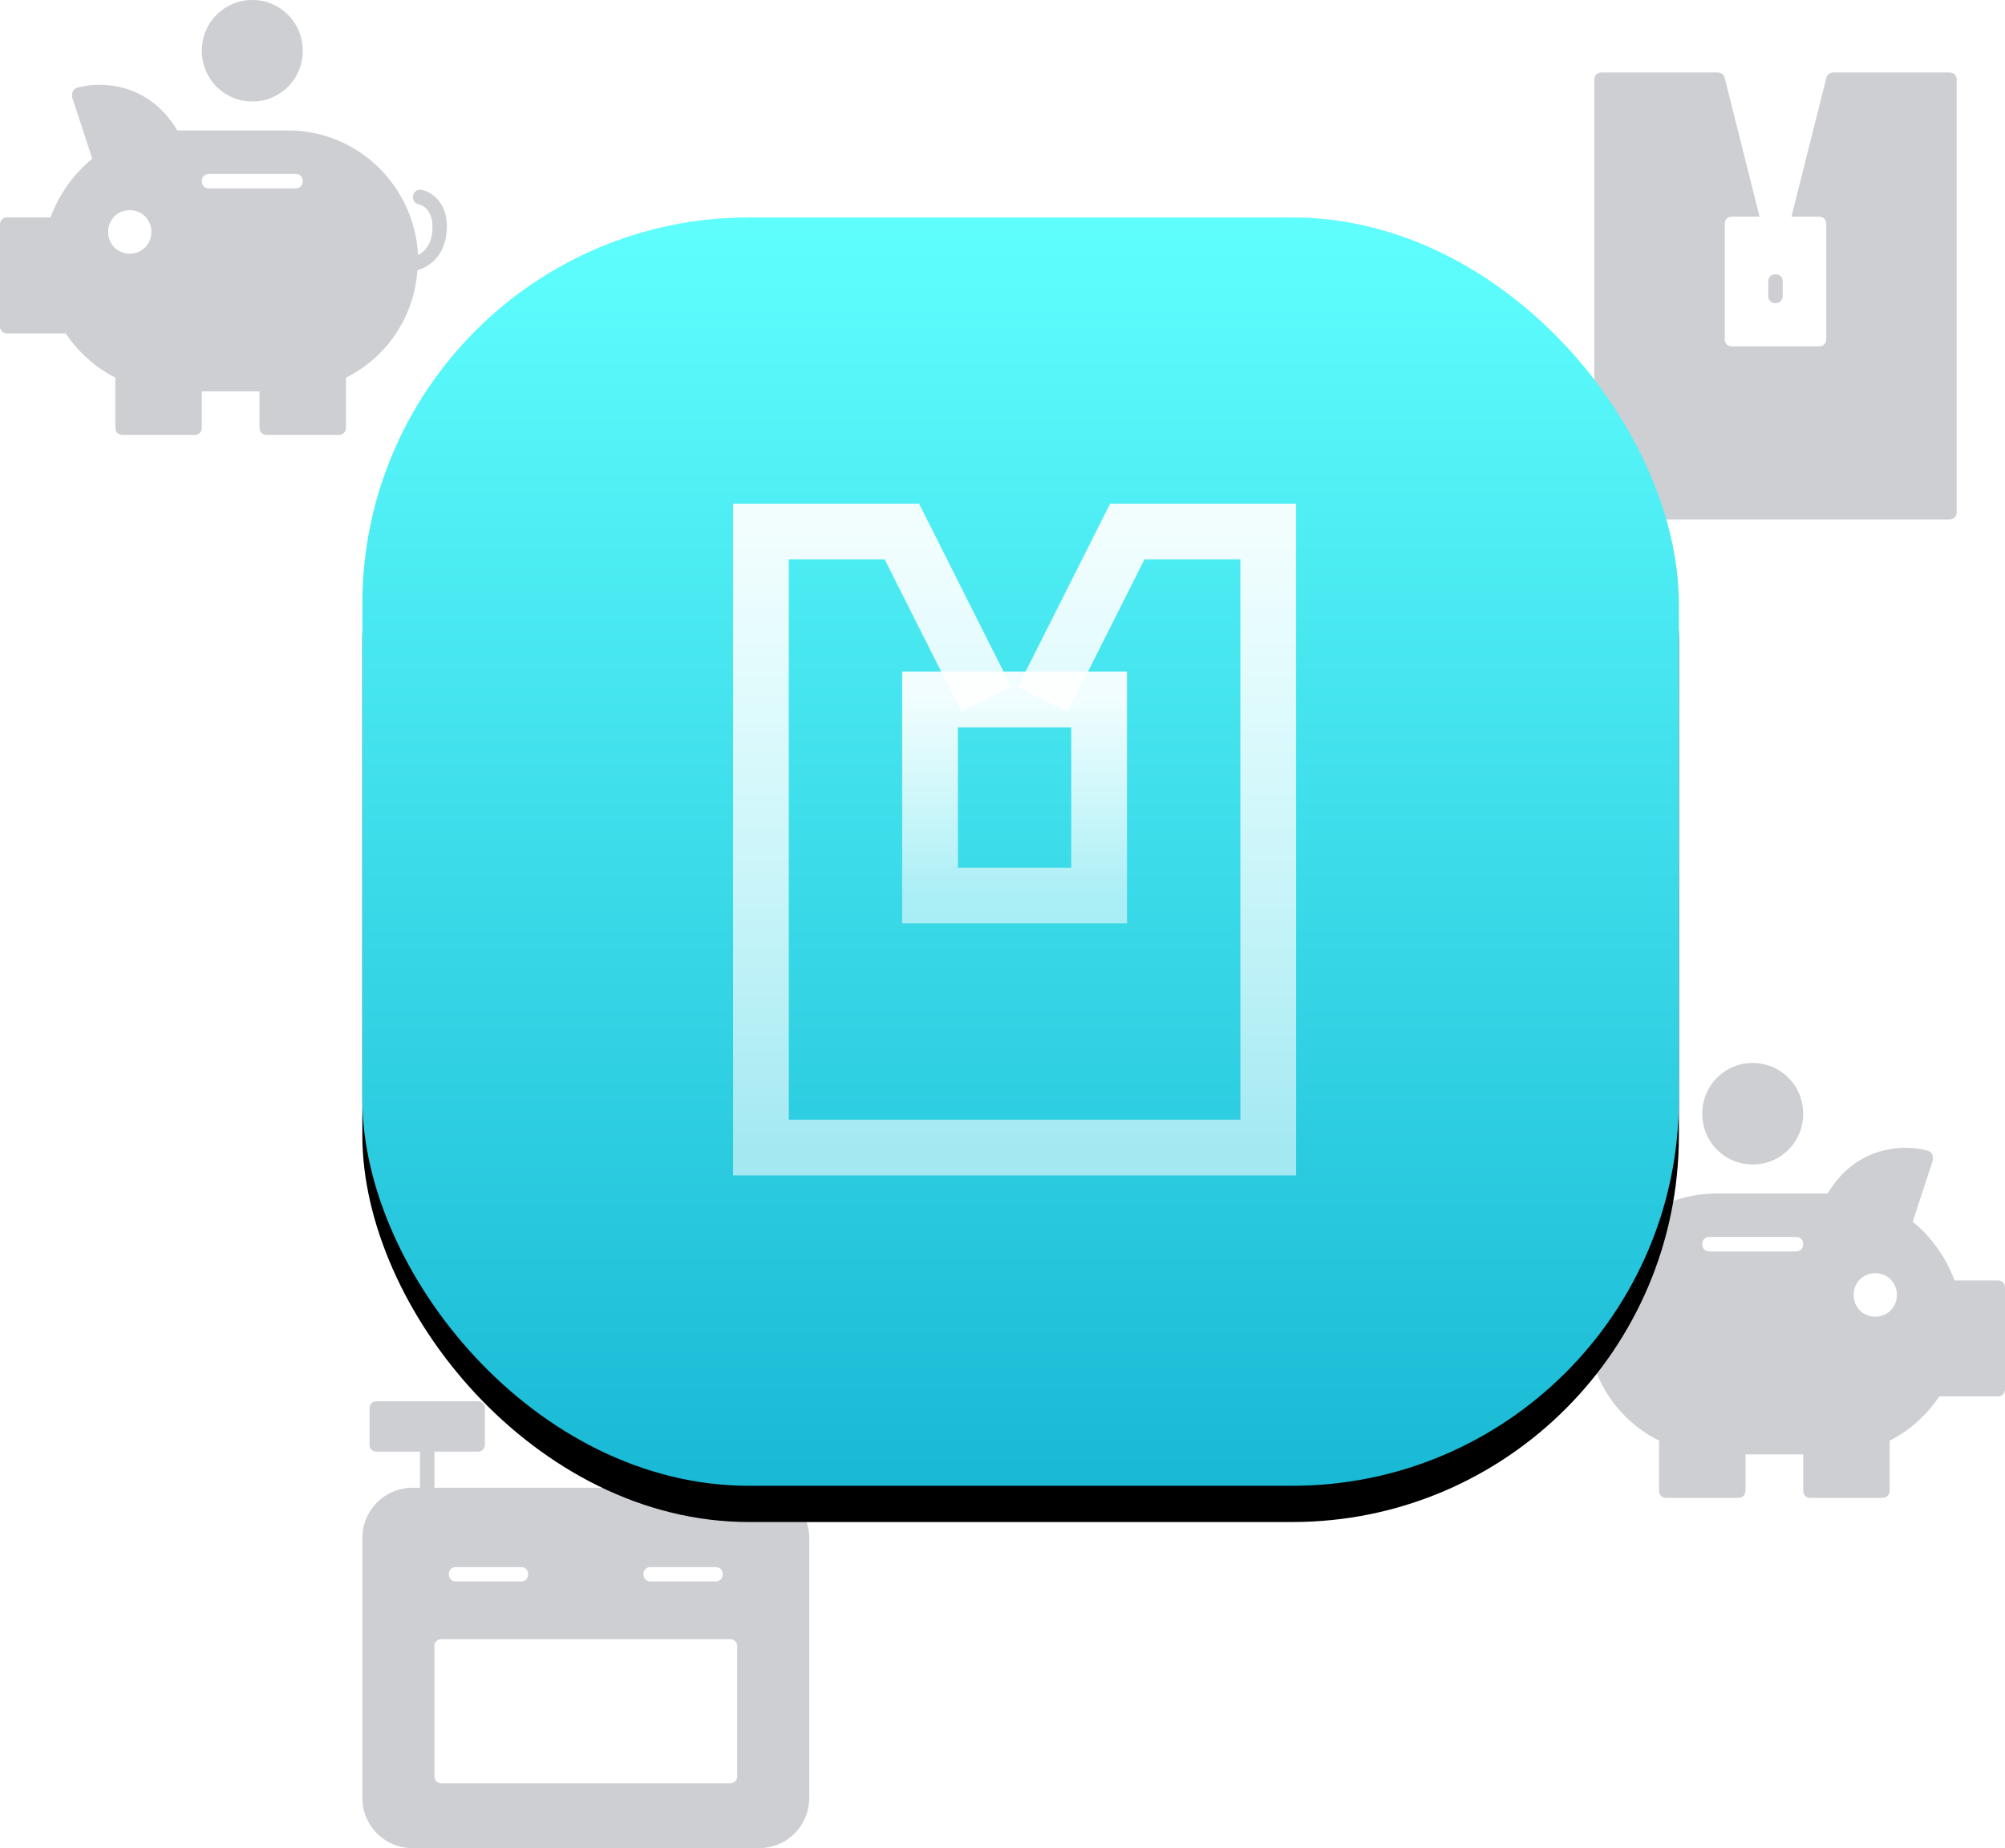 <?xml version="1.0" encoding="UTF-8" standalone="no"?>
<svg width="166px" height="153px" viewBox="0 0 166 153" version="1.1" xmlns="http://www.w3.org/2000/svg" xmlns:xlink="http://www.w3.org/1999/xlink">
    <!-- Generator: Sketch 3.8.3 (29802) - http://www.bohemiancoding.com/sketch -->
    <title>Group 22</title>
    <desc>Created with Sketch.</desc>
    <defs>
        <linearGradient x1="102%" y1="0%" x2="102%" y2="101%" id="linearGradient-1">
            <stop stop-color="#60FFFE" offset="0%"></stop>
            <stop stop-color="#18B8D5" offset="100%"></stop>
        </linearGradient>
        <rect id="path-2" x="30" y="18" width="109" height="105" rx="32"></rect>
        <filter x="-50%" y="-50%" width="200%" height="200%" filterUnits="objectBoundingBox" id="filter-3">
            <feOffset dx="0" dy="3" in="SourceAlpha" result="shadowOffsetOuter1"></feOffset>
            <feGaussianBlur stdDeviation="3" in="shadowOffsetOuter1" result="shadowBlurOuter1"></feGaussianBlur>
            <feColorMatrix values="0 0 0 0 0.318   0 0 0 0 0.407   0 0 0 0 0.458  0 0 0 0.11 0" type="matrix" in="shadowBlurOuter1"></feColorMatrix>
        </filter>
        <linearGradient x1="50%" y1="0%" x2="50%" y2="100%" id="linearGradient-4">
            <stop stop-color="#FFFFFF" stop-opacity="0.926" offset="0%"></stop>
            <stop stop-color="#FFFFFF" stop-opacity="0.569" offset="100%"></stop>
        </linearGradient>
    </defs>
    <g id="website" stroke="none" stroke-width="1" fill="none" fill-rule="evenodd">
        <g id="直播推流-SDK" transform="translate(-181, -2730)">
            <g id="Group-22" transform="translate(181, 2730)">
                <g id="business-64px-glyph_pig" fill="#CDCFD2">
                    <g id="Group">
                        <path d="M20.887,0 C18.56,0 16.71,1.86 16.71,4.2 C16.71,6.54 18.56,8.4 20.887,8.4 C23.215,8.4 25.065,6.54 25.065,4.2 C25.065,1.86 23.215,0 20.887,0 L20.887,0 Z" id="Shape"></path>
                        <path d="M34.911,15.72 C34.613,15.66 34.255,15.84 34.195,16.2 C34.135,16.5 34.315,16.86 34.673,16.92 C34.792,16.92 35.806,17.22 35.806,18.78 C35.806,19.92 35.389,20.7 34.613,21.12 C34.315,15.36 29.6,10.8 23.871,10.8 L14.681,10.8 C12.711,7.5 9.787,7.02 8.235,7.02 C7.161,7.02 6.445,7.26 6.385,7.26 C6.206,7.32 6.087,7.44 6.027,7.56 C5.968,7.68 5.968,7.86 5.968,8.04 L7.639,13.14 C6.087,14.4 4.894,16.08 4.177,18 L0.597,18 C0.239,18 0,18.24 0,18.6 L0,27 C0,27.36 0.239,27.6 0.597,27.6 L5.431,27.6 C6.505,29.16 7.877,30.42 9.548,31.26 L9.548,35.4 C9.548,35.76 9.787,36 10.145,36 L16.113,36 C16.471,36 16.71,35.76 16.71,35.4 L16.71,32.4 L21.484,32.4 L21.484,35.4 C21.484,35.76 21.723,36 22.081,36 L28.048,36 C28.406,36 28.645,35.76 28.645,35.4 L28.645,31.26 C32.047,29.58 34.315,26.16 34.553,22.38 C36.105,21.9 37,20.58 37,18.72 C37,16.68 35.627,15.84 34.911,15.72 L34.911,15.72 Z M10.742,21 C9.727,21 8.952,20.22 8.952,19.2 C8.952,18.18 9.727,17.4 10.742,17.4 C11.756,17.4 12.532,18.18 12.532,19.2 C12.532,20.22 11.756,21 10.742,21 L10.742,21 Z M24.468,15.6 L17.306,15.6 C16.948,15.6 16.71,15.36 16.71,15 C16.71,14.64 16.948,14.4 17.306,14.4 L24.468,14.4 C24.826,14.4 25.065,14.64 25.065,15 C25.065,15.36 24.826,15.6 24.468,15.6 L24.468,15.6 Z" id="Shape"></path>
                    </g>
                </g>
                <g id="business-64px-glyph_pig-copy" transform="translate(147.5, 106) scale(-1, 1) translate(-147.5, -106) translate(129, 88)" fill="#CDCFD2">
                    <g id="Group">
                        <path d="M20.887,0 C18.56,0 16.71,1.86 16.71,4.2 C16.71,6.54 18.56,8.4 20.887,8.4 C23.215,8.4 25.065,6.54 25.065,4.2 C25.065,1.86 23.215,0 20.887,0 L20.887,0 Z" id="Shape"></path>
                        <path d="M34.911,15.72 C34.613,15.66 34.255,15.84 34.195,16.2 C34.135,16.5 34.315,16.86 34.673,16.92 C34.792,16.92 35.806,17.22 35.806,18.78 C35.806,19.92 35.389,20.7 34.613,21.12 C34.315,15.36 29.6,10.8 23.871,10.8 L14.681,10.8 C12.711,7.5 9.787,7.02 8.235,7.02 C7.161,7.02 6.445,7.26 6.385,7.26 C6.206,7.32 6.087,7.44 6.027,7.56 C5.968,7.68 5.968,7.86 5.968,8.04 L7.639,13.14 C6.087,14.4 4.894,16.08 4.177,18 L0.597,18 C0.239,18 0,18.24 0,18.6 L0,27 C0,27.36 0.239,27.6 0.597,27.6 L5.431,27.6 C6.505,29.16 7.877,30.42 9.548,31.26 L9.548,35.4 C9.548,35.76 9.787,36 10.145,36 L16.113,36 C16.471,36 16.71,35.76 16.71,35.4 L16.71,32.4 L21.484,32.4 L21.484,35.4 C21.484,35.76 21.723,36 22.081,36 L28.048,36 C28.406,36 28.645,35.76 28.645,35.4 L28.645,31.26 C32.047,29.58 34.315,26.16 34.553,22.38 C36.105,21.9 37,20.58 37,18.72 C37,16.68 35.627,15.84 34.911,15.72 L34.911,15.72 Z M10.742,21 C9.727,21 8.952,20.22 8.952,19.2 C8.952,18.18 9.727,17.4 10.742,17.4 C11.756,17.4 12.532,18.18 12.532,19.2 C12.532,20.22 11.756,21 10.742,21 L10.742,21 Z M24.468,15.6 L17.306,15.6 C16.948,15.6 16.71,15.36 16.71,15 C16.71,14.64 16.948,14.4 17.306,14.4 L24.468,14.4 C24.826,14.4 25.065,14.64 25.065,15 C25.065,15.36 24.826,15.6 24.468,15.6 L24.468,15.6 Z" id="Shape"></path>
                    </g>
                </g>
                <g id="files-64px-glyph_zip-54" transform="translate(132, 6)" fill="#CDCFD2">
                    <g id="Group">
                        <path d="M15,19.097 C14.64,19.097 14.4,18.858 14.4,18.5 L14.4,17.306 C14.4,16.948 14.64,16.71 15,16.71 C15.36,16.71 15.6,16.948 15.6,17.306 L15.6,18.5 C15.6,18.858 15.36,19.097 15,19.097 L15,19.097 Z" id="Shape"></path>
                        <path d="M29.4,0 L19.8,0 C19.5,0 19.26,0.179 19.2,0.477 L16.32,11.935 L18.6,11.935 C18.96,11.935 19.2,12.174 19.2,12.532 L19.2,22.081 C19.2,22.439 18.96,22.677 18.6,22.677 L11.4,22.677 C11.04,22.677 10.8,22.439 10.8,22.081 L10.8,12.532 C10.8,12.174 11.04,11.935 11.4,11.935 L13.68,11.935 L10.8,0.477 C10.74,0.179 10.5,0 10.2,0 L0.6,0 C0.24,0 0,0.239 0,0.597 L0,36.403 C0,36.761 0.24,37 0.6,37 L29.4,37 C29.76,37 30,36.761 30,36.403 L30,0.597 C30,0.239 29.76,0 29.4,0 L29.4,0 Z" id="Shape"></path>
                    </g>
                </g>
                <g id="emoticons-64px-glyph_robot" transform="translate(30, 116)" fill="#CDCFD2">
                    <path d="M32.823,7.161 L32.226,7.161 L32.226,4.177 L35.806,4.177 C36.165,4.177 36.403,3.939 36.403,3.581 L36.403,0.597 C36.403,0.239 36.165,0 35.806,0 L27.452,0 C27.094,0 26.855,0.239 26.855,0.597 L26.855,3.581 C26.855,3.939 27.094,4.177 27.452,4.177 L31.032,4.177 L31.032,7.161 L5.968,7.161 L5.968,4.177 L9.548,4.177 C9.906,4.177 10.145,3.939 10.145,3.581 L10.145,0.597 C10.145,0.239 9.906,0 9.548,0 L1.194,0 C0.835,0 0.597,0.239 0.597,0.597 L0.597,3.581 C0.597,3.939 0.835,4.177 1.194,4.177 L4.774,4.177 L4.774,7.161 L4.177,7.161 C1.85,7.161 0,9.011 0,11.339 L0,32.823 C0,35.15 1.85,37 4.177,37 L32.823,37 C35.15,37 37,35.15 37,32.823 L37,11.339 C37,9.011 35.15,7.161 32.823,7.161 L32.823,7.161 Z M23.871,13.726 L29.242,13.726 C29.6,13.726 29.839,13.965 29.839,14.323 C29.839,14.681 29.6,14.919 29.242,14.919 L23.871,14.919 C23.513,14.919 23.274,14.681 23.274,14.323 C23.274,13.965 23.513,13.726 23.871,13.726 L23.871,13.726 Z M7.758,13.726 L13.129,13.726 C13.487,13.726 13.726,13.965 13.726,14.323 C13.726,14.681 13.487,14.919 13.129,14.919 L7.758,14.919 C7.4,14.919 7.161,14.681 7.161,14.323 C7.161,13.965 7.4,13.726 7.758,13.726 L7.758,13.726 Z M31.032,31.032 C31.032,31.39 30.794,31.629 30.435,31.629 L6.565,31.629 C6.206,31.629 5.968,31.39 5.968,31.032 L5.968,20.29 C5.968,19.932 6.206,19.694 6.565,19.694 L30.435,19.694 C30.794,19.694 31.032,19.932 31.032,20.29 L31.032,31.032 L31.032,31.032 Z" id="Shape"></path>
                </g>
                <g id="Rectangle-295-Copy">
                    <use fill="black" fill-opacity="1" filter="url(#filter-3)" xlink:href="#path-2"></use>
                    <use fill="url(#linearGradient-1)" fill-rule="evenodd" xlink:href="#path-2"></use>
                </g>
                <g id="files-24px-outline_zip-54-copy" transform="translate(63, 44)" stroke="url(#linearGradient-4)" stroke-width="4.614">
                    <polyline id="Shape" points="23.333 13.909 30.333 0 42 0 42 51 0 51 0 0 11.667 0 18.667 13.909"></polyline>
                    <rect id="Rectangle-path" x="14" y="13.909" width="14" height="16.227"></rect>
                    <path d="M21,20.864 L21,23.182" id="Shape"></path>
                    <path d="M18.667,44.045 L23.333,44.045" id="Shape"></path>
                    <path d="M18.667,37.091 L23.333,37.091" id="Shape"></path>
                </g>
            </g>
        </g>
    </g>
</svg>